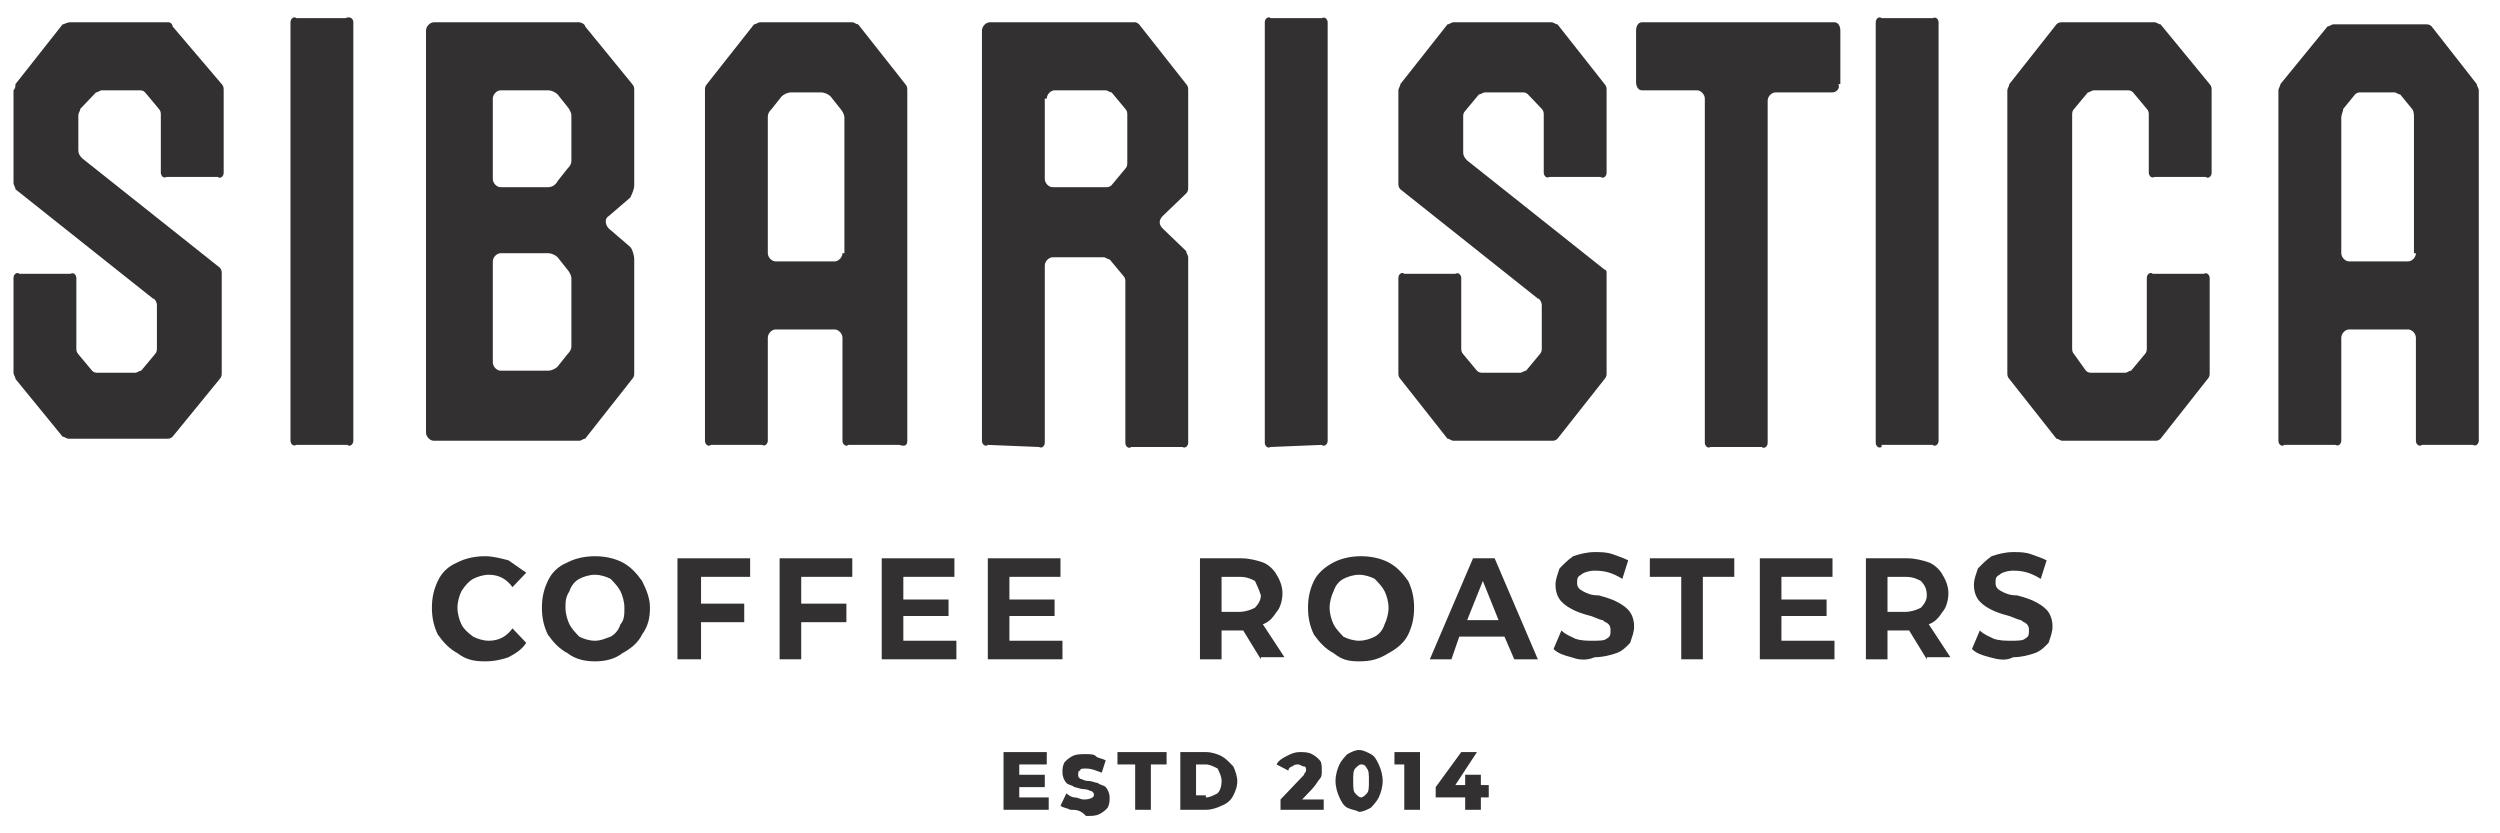 <svg width="72" height="24" viewBox="0 0 72 24" fill="none" xmlns="http://www.w3.org/2000/svg">
<path d="M13.175 18.81C12.948 18.691 12.779 18.513 12.609 18.275C12.496 18.038 12.439 17.8 12.439 17.503C12.439 17.207 12.496 16.969 12.609 16.732C12.722 16.494 12.892 16.316 13.175 16.197C13.401 16.079 13.684 16.019 13.967 16.019C14.193 16.019 14.419 16.079 14.646 16.138C14.815 16.257 14.985 16.375 15.155 16.494L14.759 16.91C14.589 16.672 14.363 16.553 14.08 16.553C13.91 16.553 13.74 16.613 13.627 16.672C13.514 16.732 13.401 16.85 13.288 17.029C13.231 17.147 13.175 17.325 13.175 17.503C13.175 17.682 13.231 17.86 13.288 17.979C13.344 18.097 13.458 18.216 13.627 18.335C13.74 18.394 13.91 18.453 14.08 18.453C14.363 18.453 14.589 18.335 14.759 18.097L15.155 18.513C15.042 18.691 14.872 18.81 14.646 18.928C14.476 18.988 14.25 19.047 13.967 19.047C13.627 19.047 13.401 18.988 13.175 18.81Z" fill="#323030"/>
<path d="M16.343 18.81C16.116 18.691 15.947 18.513 15.777 18.275C15.664 18.038 15.607 17.8 15.607 17.503C15.607 17.207 15.664 16.969 15.777 16.732C15.89 16.494 16.06 16.316 16.343 16.197C16.569 16.079 16.852 16.019 17.135 16.019C17.418 16.019 17.7 16.079 17.927 16.197C18.153 16.316 18.323 16.494 18.492 16.732C18.606 16.969 18.719 17.207 18.719 17.503C18.719 17.8 18.662 18.038 18.492 18.275C18.379 18.513 18.153 18.691 17.927 18.81C17.7 18.988 17.418 19.047 17.135 19.047C16.852 19.047 16.569 18.988 16.343 18.81ZM17.587 18.335C17.7 18.275 17.814 18.157 17.87 17.978C17.983 17.86 17.983 17.682 17.983 17.503C17.983 17.325 17.927 17.147 17.87 17.029C17.814 16.91 17.7 16.791 17.587 16.672C17.474 16.613 17.304 16.553 17.135 16.553C16.965 16.553 16.795 16.613 16.682 16.672C16.569 16.732 16.456 16.85 16.399 17.029C16.286 17.207 16.286 17.325 16.286 17.503C16.286 17.682 16.343 17.86 16.399 17.978C16.456 18.097 16.569 18.216 16.682 18.335C16.795 18.394 16.965 18.453 17.135 18.453C17.304 18.453 17.418 18.394 17.587 18.335Z" fill="#323030"/>
<path d="M20.19 16.613V17.385H21.434V17.919H20.19V18.988H19.511V16.079H21.604V16.613H20.19Z" fill="#323030"/>
<path d="M23.075 16.613V17.385H24.376V17.919H23.075V18.988H22.453V16.079H24.546V16.613H23.075Z" fill="#323030"/>
<path d="M27.544 18.453V18.988H25.394V16.079H27.487V16.613H26.016V17.266H27.318V17.741H26.016V18.453H27.544Z" fill="#323030"/>
<path d="M30.599 18.453V18.988H28.449V16.079H30.542V16.613H29.071V17.266H30.372V17.741H29.071V18.453H30.599Z" fill="#323030"/>
<path d="M36.313 18.988L35.804 18.157H35.181V18.988H34.559V16.079H35.747C35.974 16.079 36.2 16.138 36.37 16.197C36.539 16.257 36.709 16.435 36.766 16.553C36.879 16.732 36.935 16.91 36.935 17.088C36.935 17.266 36.879 17.503 36.766 17.622C36.652 17.8 36.539 17.919 36.37 17.979L36.992 18.928H36.313V18.988ZM36.143 16.732C36.03 16.672 35.917 16.613 35.691 16.613H35.181V17.622H35.691C35.86 17.622 36.03 17.563 36.143 17.503C36.256 17.385 36.313 17.266 36.313 17.147C36.256 16.969 36.2 16.85 36.143 16.732Z" fill="#323030"/>
<path d="M38.406 18.81C38.18 18.691 38.01 18.513 37.84 18.275C37.727 18.038 37.671 17.8 37.671 17.503C37.671 17.207 37.727 16.969 37.84 16.732C37.953 16.494 38.18 16.316 38.406 16.197C38.632 16.079 38.915 16.019 39.198 16.019C39.481 16.019 39.764 16.079 39.99 16.197C40.216 16.316 40.386 16.494 40.556 16.732C40.669 16.969 40.726 17.207 40.726 17.503C40.726 17.8 40.669 18.038 40.556 18.275C40.443 18.513 40.216 18.691 39.99 18.81C39.707 18.988 39.481 19.047 39.142 19.047C38.802 19.047 38.632 18.988 38.406 18.81ZM39.594 18.335C39.707 18.275 39.82 18.157 39.877 17.978C39.934 17.86 39.99 17.682 39.99 17.503C39.99 17.325 39.934 17.147 39.877 17.029C39.82 16.91 39.707 16.791 39.594 16.672C39.481 16.613 39.311 16.553 39.142 16.553C38.972 16.553 38.802 16.613 38.689 16.672C38.576 16.732 38.463 16.85 38.406 17.029C38.349 17.147 38.293 17.325 38.293 17.503C38.293 17.682 38.349 17.86 38.406 17.978C38.463 18.097 38.576 18.216 38.689 18.335C38.802 18.394 38.972 18.453 39.142 18.453C39.311 18.453 39.481 18.394 39.594 18.335Z" fill="#323030"/>
<path d="M43.329 18.335H42.027L41.801 18.988H41.179L42.423 16.079H43.046L44.29 18.988H43.611L43.329 18.335ZM43.159 17.86L42.706 16.732L42.254 17.86H43.159Z" fill="#323030"/>
<path d="M45.252 18.928C45.025 18.869 44.856 18.81 44.742 18.691L44.969 18.157C45.082 18.275 45.252 18.335 45.365 18.394C45.535 18.453 45.704 18.453 45.874 18.453C46.044 18.453 46.213 18.453 46.27 18.394C46.383 18.335 46.383 18.275 46.383 18.157C46.383 18.097 46.383 18.038 46.327 17.978C46.27 17.919 46.213 17.919 46.157 17.86C46.1 17.86 45.987 17.8 45.817 17.741C45.591 17.682 45.421 17.622 45.308 17.563C45.195 17.503 45.082 17.444 44.969 17.325C44.856 17.207 44.799 17.029 44.799 16.85C44.799 16.672 44.856 16.553 44.912 16.375C45.025 16.257 45.139 16.138 45.308 16.019C45.478 15.96 45.704 15.9 45.931 15.9C46.1 15.9 46.27 15.9 46.44 15.96C46.609 16.019 46.779 16.079 46.892 16.138L46.723 16.672C46.44 16.494 46.213 16.435 45.931 16.435C45.761 16.435 45.591 16.494 45.535 16.553C45.421 16.613 45.421 16.672 45.421 16.791C45.421 16.91 45.478 16.969 45.591 17.029C45.704 17.088 45.817 17.147 46.044 17.147C46.27 17.207 46.44 17.266 46.553 17.325C46.666 17.385 46.779 17.444 46.892 17.563C47.005 17.682 47.062 17.86 47.062 18.038C47.062 18.216 47.005 18.335 46.949 18.513C46.836 18.631 46.723 18.75 46.553 18.81C46.383 18.869 46.157 18.928 45.931 18.928C45.648 19.047 45.421 18.988 45.252 18.928Z" fill="#323030"/>
<path d="M48.42 16.613H47.515V16.079H49.947V16.613H49.042V18.988H48.42V16.613Z" fill="#323030"/>
<path d="M52.833 18.453V18.988H50.683V16.079H52.776V16.613H51.305V17.266H52.606V17.741H51.305V18.453H52.833Z" fill="#323030"/>
<path d="M55.492 18.988L54.983 18.157H54.36V18.988H53.738V16.079H54.926C55.152 16.079 55.379 16.138 55.548 16.197C55.718 16.257 55.888 16.435 55.944 16.553C56.057 16.732 56.114 16.91 56.114 17.088C56.114 17.266 56.057 17.503 55.944 17.622C55.831 17.8 55.718 17.919 55.548 17.979L56.171 18.928H55.492V18.988ZM55.322 16.732C55.209 16.672 55.096 16.613 54.869 16.613H54.36V17.622H54.869C55.039 17.622 55.209 17.563 55.322 17.503C55.435 17.385 55.492 17.266 55.492 17.147C55.492 16.969 55.435 16.85 55.322 16.732Z" fill="#323030"/>
<path d="M57.302 18.928C57.076 18.869 56.906 18.81 56.793 18.691L57.019 18.157C57.132 18.275 57.302 18.335 57.415 18.394C57.585 18.453 57.755 18.453 57.924 18.453C58.094 18.453 58.264 18.453 58.32 18.394C58.433 18.335 58.433 18.275 58.433 18.157C58.433 18.097 58.433 18.038 58.377 17.978C58.32 17.919 58.264 17.919 58.207 17.86C58.151 17.86 58.037 17.8 57.868 17.741C57.641 17.682 57.472 17.622 57.358 17.563C57.245 17.503 57.132 17.444 57.019 17.325C56.906 17.207 56.849 17.029 56.849 16.85C56.849 16.672 56.906 16.553 56.962 16.375C57.076 16.257 57.189 16.138 57.358 16.019C57.528 15.96 57.755 15.9 57.981 15.9C58.151 15.9 58.32 15.9 58.49 15.96C58.66 16.019 58.83 16.079 58.943 16.138L58.773 16.672C58.49 16.494 58.264 16.435 57.981 16.435C57.811 16.435 57.641 16.494 57.585 16.553C57.472 16.613 57.472 16.672 57.472 16.791C57.472 16.91 57.528 16.969 57.641 17.029C57.755 17.088 57.868 17.147 58.094 17.147C58.32 17.207 58.49 17.266 58.603 17.325C58.716 17.385 58.83 17.444 58.943 17.563C59.056 17.682 59.112 17.86 59.112 18.038C59.112 18.216 59.056 18.335 58.999 18.513C58.886 18.631 58.773 18.75 58.603 18.81C58.433 18.869 58.207 18.928 57.981 18.928C57.755 19.047 57.528 18.988 57.302 18.928Z" fill="#323030"/>
<path d="M16.852 0.761C16.852 0.701 16.739 0.642 16.682 0.642H12.495C12.382 0.642 12.269 0.761 12.269 0.88V12.457C12.269 12.576 12.382 12.694 12.495 12.694H16.682C16.739 12.694 16.795 12.635 16.852 12.635L18.209 10.913C18.266 10.854 18.266 10.794 18.266 10.735V7.47C18.266 7.351 18.209 7.173 18.153 7.114L17.531 6.579C17.417 6.46 17.417 6.282 17.531 6.223L18.153 5.689C18.209 5.57 18.266 5.451 18.266 5.332V2.601C18.266 2.542 18.266 2.483 18.209 2.423L16.852 0.761ZM16.456 9.963C16.456 10.082 16.399 10.141 16.343 10.201L16.06 10.557C16.003 10.616 15.89 10.676 15.777 10.676H14.419C14.306 10.676 14.193 10.557 14.193 10.438V7.529C14.193 7.41 14.306 7.292 14.419 7.292H15.777C15.89 7.292 16.003 7.351 16.06 7.41L16.343 7.767C16.399 7.826 16.456 7.945 16.456 8.004V9.963ZM16.456 4.62C16.456 4.739 16.399 4.798 16.343 4.857L16.06 5.214C16.003 5.332 15.89 5.392 15.777 5.392H14.419C14.306 5.392 14.193 5.273 14.193 5.154V2.839C14.193 2.72 14.306 2.601 14.419 2.601H15.777C15.89 2.601 16.003 2.661 16.06 2.72L16.343 3.076C16.399 3.136 16.456 3.254 16.456 3.314V4.62ZM9.95 0.523C10.063 0.464 10.176 0.523 10.176 0.642V12.694C10.176 12.813 10.063 12.873 10.006 12.813H8.535C8.422 12.873 8.366 12.754 8.366 12.694V0.642C8.366 0.523 8.479 0.464 8.535 0.523H9.95ZM6.386 2.423C6.442 2.483 6.442 2.542 6.442 2.601V4.976C6.442 5.095 6.329 5.154 6.272 5.095H4.801C4.688 5.154 4.632 5.036 4.632 4.976V3.314C4.632 3.254 4.632 3.195 4.575 3.136L4.179 2.661C4.123 2.601 4.066 2.601 4.009 2.601H2.934C2.878 2.601 2.821 2.661 2.765 2.661L2.312 3.136C2.312 3.195 2.256 3.254 2.256 3.314V4.323C2.256 4.442 2.312 4.501 2.369 4.561L6.329 7.707C6.386 7.767 6.386 7.826 6.386 7.885V10.735C6.386 10.794 6.386 10.854 6.329 10.913L4.971 12.576C4.915 12.635 4.858 12.635 4.801 12.635H1.973C1.916 12.635 1.86 12.576 1.803 12.576L0.445 10.913C0.445 10.854 0.389 10.794 0.389 10.735V8.004C0.389 7.885 0.502 7.826 0.558 7.885H2.029C2.142 7.826 2.199 7.945 2.199 8.004V10.023C2.199 10.082 2.199 10.141 2.256 10.201L2.652 10.676C2.708 10.735 2.765 10.735 2.821 10.735H3.896C3.953 10.735 4.009 10.676 4.066 10.676L4.462 10.201C4.519 10.141 4.519 10.082 4.519 10.023V8.776C4.519 8.717 4.462 8.598 4.405 8.598L0.445 5.451C0.445 5.392 0.389 5.332 0.389 5.273V2.601C0.445 2.542 0.445 2.483 0.445 2.423L1.803 0.701C1.86 0.701 1.916 0.642 2.029 0.642H4.858C4.915 0.642 4.971 0.701 4.971 0.761L6.386 2.423ZM41.857 12.694C41.801 12.694 41.744 12.635 41.688 12.635L40.33 10.913C40.273 10.854 40.273 10.794 40.273 10.735V8.004C40.273 7.885 40.386 7.826 40.443 7.885H41.914C42.027 7.826 42.084 7.945 42.084 8.004V10.023C42.084 10.082 42.084 10.141 42.14 10.201L42.536 10.676C42.593 10.735 42.649 10.735 42.706 10.735H43.781C43.837 10.735 43.894 10.676 43.951 10.676L44.346 10.201C44.403 10.141 44.403 10.082 44.403 10.023V8.776C44.403 8.717 44.346 8.598 44.29 8.598L40.33 5.451C40.273 5.392 40.273 5.332 40.273 5.273V2.601C40.273 2.542 40.33 2.483 40.33 2.423L41.688 0.701C41.744 0.701 41.801 0.642 41.857 0.642H44.686C44.743 0.642 44.799 0.701 44.856 0.701L46.214 2.423C46.27 2.483 46.27 2.542 46.27 2.601V4.976C46.27 5.095 46.157 5.154 46.1 5.095H44.629C44.516 5.154 44.46 5.036 44.46 4.976V3.314C44.46 3.254 44.46 3.195 44.403 3.136L44.007 2.72C43.951 2.661 43.894 2.661 43.837 2.661H42.763C42.706 2.661 42.649 2.72 42.593 2.72L42.197 3.195C42.14 3.254 42.14 3.314 42.14 3.373V4.382C42.14 4.501 42.197 4.561 42.253 4.62L46.214 7.767C46.27 7.767 46.27 7.826 46.27 7.885V10.735C46.27 10.794 46.27 10.854 46.214 10.913L44.856 12.635C44.799 12.694 44.743 12.694 44.686 12.694H41.857ZM63.639 2.423C63.695 2.483 63.695 2.542 63.695 2.601V4.976C63.695 5.095 63.581 5.154 63.525 5.095H62.054C61.941 5.154 61.885 5.036 61.885 4.976V3.314C61.885 3.254 61.885 3.195 61.828 3.136L61.432 2.661C61.375 2.601 61.319 2.601 61.262 2.601H60.301C60.244 2.601 60.187 2.661 60.131 2.661L59.735 3.136C59.678 3.195 59.678 3.254 59.678 3.314V10.023C59.678 10.082 59.678 10.141 59.735 10.201L60.074 10.676C60.131 10.735 60.187 10.735 60.244 10.735H61.206C61.262 10.735 61.319 10.676 61.375 10.676L61.771 10.201C61.828 10.141 61.828 10.082 61.828 10.023V8.004C61.828 7.885 61.941 7.826 61.998 7.885H63.469C63.581 7.826 63.639 7.945 63.639 8.004V10.735C63.639 10.794 63.639 10.854 63.581 10.913L62.224 12.635C62.167 12.694 62.111 12.694 62.054 12.694H59.395C59.339 12.694 59.282 12.635 59.226 12.635L57.868 10.913C57.811 10.854 57.811 10.794 57.811 10.735V2.601C57.811 2.542 57.868 2.483 57.868 2.423L59.226 0.701C59.282 0.642 59.339 0.642 59.395 0.642H62.054C62.111 0.642 62.167 0.701 62.224 0.701L63.639 2.423ZM26.13 12.694V2.601C26.13 2.542 26.13 2.483 26.073 2.423L24.715 0.701C24.659 0.701 24.602 0.642 24.546 0.642H21.887C21.83 0.642 21.774 0.701 21.717 0.701L20.359 2.423C20.303 2.483 20.303 2.542 20.303 2.601V12.694C20.303 12.813 20.416 12.873 20.472 12.813H21.943C22.056 12.873 22.113 12.754 22.113 12.694V9.726C22.113 9.607 22.226 9.488 22.339 9.488H24.037C24.15 9.488 24.263 9.607 24.263 9.726V12.694C24.263 12.813 24.376 12.873 24.433 12.813H25.904C26.073 12.873 26.13 12.813 26.13 12.694ZM24.263 7.292C24.263 7.41 24.15 7.529 24.037 7.529H22.339C22.226 7.529 22.113 7.41 22.113 7.292V3.373C22.113 3.254 22.17 3.195 22.226 3.136L22.509 2.779C22.566 2.72 22.679 2.661 22.792 2.661H23.64C23.754 2.661 23.867 2.72 23.923 2.779L24.206 3.136C24.263 3.195 24.319 3.314 24.319 3.373V7.292H24.263ZM29.92 12.873C30.033 12.932 30.09 12.813 30.09 12.754V7.648C30.09 7.529 30.203 7.41 30.316 7.41H31.787C31.844 7.41 31.9 7.47 31.957 7.47L32.353 7.945C32.41 8.004 32.41 8.063 32.41 8.123V12.754C32.41 12.873 32.523 12.932 32.579 12.873H34.05C34.163 12.932 34.22 12.813 34.22 12.754V7.41C34.22 7.351 34.163 7.292 34.163 7.232L33.484 6.579C33.371 6.46 33.371 6.342 33.484 6.223L34.163 5.57C34.22 5.51 34.22 5.451 34.22 5.392V2.601C34.22 2.542 34.22 2.483 34.163 2.423L32.806 0.701C32.806 0.701 32.749 0.642 32.692 0.642H28.506C28.393 0.642 28.28 0.761 28.28 0.88V12.694C28.28 12.813 28.393 12.873 28.449 12.813L29.92 12.873ZM30.147 2.839C30.147 2.72 30.26 2.601 30.373 2.601H31.844C31.9 2.601 31.957 2.661 32.014 2.661L32.41 3.136C32.466 3.195 32.466 3.254 32.466 3.314V4.679C32.466 4.739 32.466 4.798 32.41 4.857L32.014 5.332C31.957 5.392 31.9 5.392 31.787 5.392H30.316C30.203 5.392 30.09 5.273 30.09 5.154V2.839H30.147ZM36.596 12.873C36.483 12.932 36.426 12.813 36.426 12.754V0.642C36.426 0.523 36.539 0.464 36.596 0.523H38.067C38.18 0.464 38.237 0.583 38.237 0.642V12.694C38.237 12.813 38.123 12.873 38.067 12.813L36.596 12.873ZM54.19 12.873C54.077 12.932 54.021 12.813 54.021 12.754V0.642C54.021 0.523 54.134 0.464 54.19 0.523H55.661C55.774 0.464 55.831 0.583 55.831 0.642V12.694C55.831 12.813 55.718 12.873 55.661 12.813H54.19V12.873ZM52.946 2.423C53.002 2.542 52.889 2.661 52.776 2.661H51.136C51.022 2.661 50.909 2.779 50.909 2.898V12.754C50.909 12.873 50.796 12.932 50.739 12.873H49.269C49.155 12.932 49.099 12.813 49.099 12.754V2.839C49.099 2.72 48.986 2.601 48.873 2.601H47.288C47.175 2.601 47.119 2.483 47.119 2.364V0.88C47.119 0.761 47.175 0.642 47.288 0.642H52.833C52.946 0.642 53.002 0.761 53.002 0.88V2.423H52.946ZM70.031 0.761C69.975 0.701 69.918 0.701 69.862 0.701H67.203C67.146 0.701 67.089 0.761 67.033 0.761L65.675 2.423C65.675 2.483 65.618 2.542 65.618 2.601V12.694C65.618 12.813 65.731 12.873 65.788 12.813H67.259C67.372 12.873 67.429 12.754 67.429 12.694V9.726C67.429 9.607 67.542 9.488 67.655 9.488H69.352C69.466 9.488 69.578 9.607 69.578 9.726V12.694C69.578 12.813 69.692 12.873 69.748 12.813H71.219C71.332 12.873 71.389 12.754 71.389 12.694V2.601C71.389 2.542 71.332 2.483 71.332 2.423L70.031 0.761ZM69.578 7.292C69.578 7.41 69.466 7.529 69.352 7.529H67.655C67.542 7.529 67.429 7.41 67.429 7.292V3.373C67.429 3.314 67.485 3.195 67.485 3.136L67.825 2.72C67.882 2.661 67.938 2.661 67.994 2.661H68.956C69.013 2.661 69.069 2.72 69.126 2.72L69.466 3.136C69.522 3.195 69.522 3.314 69.522 3.373V7.292H69.578Z" fill="#323030"/>
<path d="M30.203 22.966V23.322H28.902V21.66H30.147V22.016H29.355V22.313H30.09V22.669H29.355V22.966H30.203Z" fill="#323030"/>
<path d="M30.826 23.322C30.713 23.262 30.599 23.262 30.543 23.203L30.713 22.847C30.769 22.906 30.882 22.966 30.939 22.966C31.052 22.966 31.109 23.025 31.222 23.025C31.392 23.025 31.505 22.966 31.505 22.906C31.505 22.847 31.505 22.847 31.448 22.788C31.392 22.788 31.335 22.728 31.222 22.728C31.109 22.728 30.995 22.669 30.939 22.669C30.882 22.609 30.769 22.609 30.713 22.55C30.656 22.491 30.599 22.372 30.599 22.253C30.599 22.134 30.599 22.075 30.656 21.956C30.713 21.897 30.769 21.838 30.882 21.778C30.995 21.719 31.109 21.719 31.278 21.719C31.392 21.719 31.505 21.719 31.561 21.778C31.618 21.838 31.731 21.838 31.844 21.897L31.731 22.253C31.561 22.194 31.448 22.134 31.278 22.134C31.165 22.134 31.109 22.134 31.109 22.194C31.052 22.194 31.052 22.253 31.052 22.313C31.052 22.372 31.052 22.372 31.109 22.431C31.165 22.431 31.222 22.491 31.335 22.491C31.448 22.491 31.561 22.55 31.618 22.55C31.674 22.609 31.788 22.609 31.844 22.669C31.901 22.728 31.957 22.847 31.957 22.966C31.957 23.084 31.957 23.144 31.901 23.262C31.844 23.322 31.788 23.381 31.674 23.441C31.561 23.5 31.448 23.5 31.278 23.5C31.109 23.322 30.995 23.322 30.826 23.322Z" fill="#323030"/>
<path d="M32.693 22.016H32.183V21.66H33.598V22.016H33.145V23.322H32.693V22.016Z" fill="#323030"/>
<path d="M33.993 21.66H34.729C34.899 21.66 35.068 21.719 35.182 21.778C35.295 21.838 35.408 21.956 35.521 22.075C35.578 22.194 35.634 22.372 35.634 22.491C35.634 22.669 35.578 22.788 35.521 22.906C35.464 23.025 35.351 23.144 35.182 23.203C35.068 23.262 34.899 23.322 34.729 23.322H33.993V21.66ZM34.729 22.966C34.842 22.966 34.955 22.906 35.068 22.847C35.125 22.788 35.182 22.669 35.182 22.491C35.182 22.372 35.125 22.253 35.068 22.134C34.955 22.075 34.842 22.016 34.729 22.016H34.446V22.906H34.729V22.966Z" fill="#323030"/>
<path d="M38.123 22.966V23.322H36.879V23.025L37.445 22.431C37.501 22.372 37.558 22.313 37.558 22.313C37.558 22.253 37.614 22.253 37.614 22.194C37.614 22.134 37.614 22.075 37.558 22.075C37.501 22.075 37.445 22.016 37.388 22.016C37.331 22.016 37.275 22.016 37.218 22.075C37.162 22.075 37.105 22.134 37.105 22.194L36.766 22.016C36.822 21.897 36.935 21.838 37.049 21.778C37.162 21.719 37.275 21.66 37.445 21.66C37.558 21.66 37.671 21.66 37.784 21.719C37.897 21.778 37.954 21.838 38.01 21.897C38.067 21.956 38.067 22.075 38.067 22.194C38.067 22.313 38.067 22.372 38.01 22.431C37.954 22.491 37.897 22.609 37.784 22.728L37.501 23.025H38.123V22.966Z" fill="#323030"/>
<path d="M38.803 23.262C38.689 23.203 38.633 23.084 38.576 22.966C38.52 22.847 38.463 22.669 38.463 22.491C38.463 22.313 38.52 22.134 38.576 22.016C38.633 21.897 38.746 21.778 38.803 21.719C38.916 21.66 39.029 21.6 39.142 21.6C39.255 21.6 39.368 21.66 39.481 21.719C39.595 21.778 39.651 21.897 39.708 22.016C39.764 22.134 39.821 22.313 39.821 22.491C39.821 22.669 39.764 22.847 39.708 22.966C39.651 23.084 39.538 23.203 39.481 23.262C39.368 23.322 39.255 23.381 39.142 23.381C39.029 23.322 38.916 23.322 38.803 23.262ZM39.368 22.847C39.425 22.788 39.425 22.669 39.425 22.491C39.425 22.313 39.425 22.194 39.368 22.134C39.312 22.016 39.255 22.016 39.199 22.016C39.142 22.016 39.085 22.075 39.029 22.134C38.972 22.194 38.972 22.313 38.972 22.491C38.972 22.669 38.972 22.788 39.029 22.847C39.085 22.906 39.142 22.966 39.199 22.966C39.255 22.966 39.312 22.906 39.368 22.847Z" fill="#323030"/>
<path d="M40.896 21.66V23.322H40.443V22.016H40.16V21.66H40.896Z" fill="#323030"/>
<path d="M42.876 22.966H42.649V23.322H42.197V22.966H41.348V22.669L42.084 21.66H42.536L41.914 22.609H42.197V22.313H42.649V22.609H42.876V22.966Z" fill="#323030"/>
</svg>
